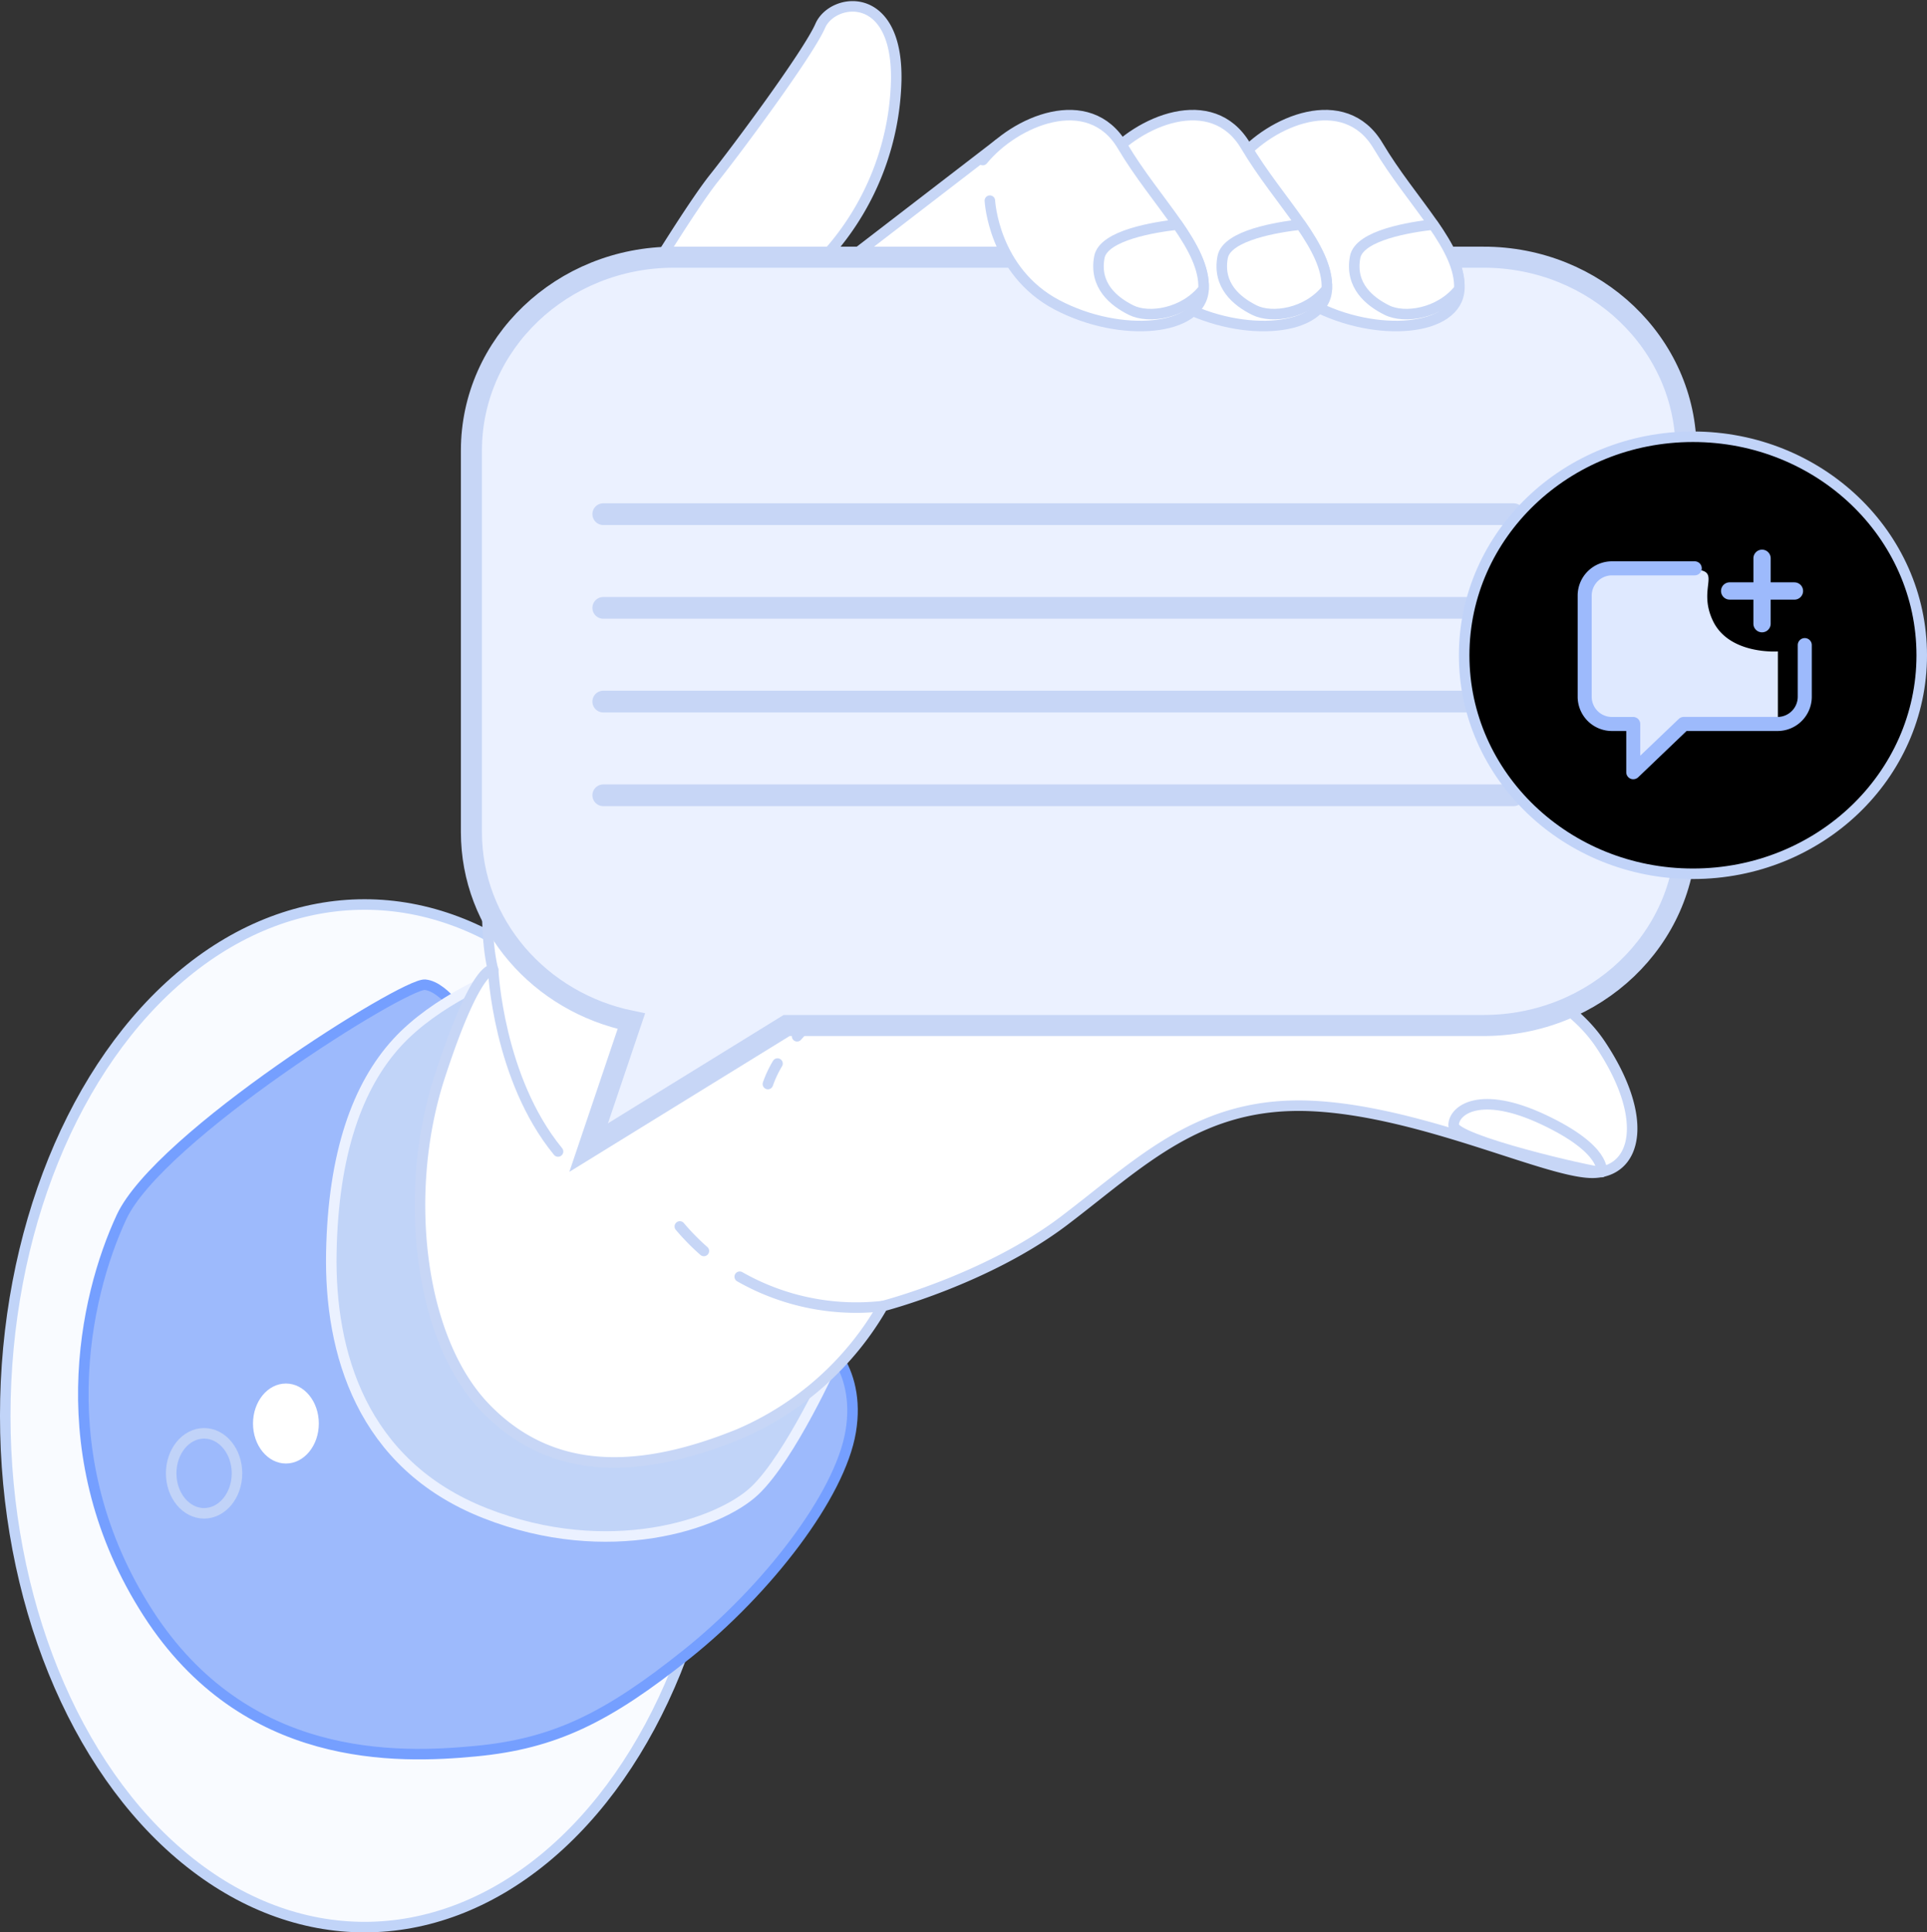 <svg xmlns="http://www.w3.org/2000/svg" width="183.123" height="183.598"
    viewBox="0 0 183.123 183.598">
    <rect x="0" y="0" width="183.123" height="183.598" fill="#333333" stroke="none"/>
    <defs>
        <clipPath id="prefix__a">
            <path
                d="M354.426 232.769c-4.564-6.847-15.468-8.875-24.09-11.665s-13.693-8.368-11.411-22.061 14.2-36.008 13.947-40.066-41.08-3.8-44.883-2.536-4.565 1.014-8.115 5.579a62.84 62.84 0 00-5.325 7.861l4.4-9.25.318.018a11.811 11.811 0 012.015-3.357 25.665 25.665 0 006.211-16.114c.168-8.729-6.043-7.889-7.218-5.2s-8.057 11.918-10.071 14.436-6.211 9.4-6.211 9.4l-4.663 16.158s-1.014 4.818-6.847 23.076-3.3 26.625-3.3 26.625-1.521-.76-5.071 10.143-2.029 24.851 4.31 31.444 14.708 6.34 24.091 2.536a28.83 28.83 0 0013.693-12.172s9.89-2.536 17.243-8.114 12.933-11.412 23.583-10.9 22.822 6.593 26.88 6.339 5.079-5.333.514-12.18z"
                transform="translate(-242.243 -134.131)" stroke-linejoin="round" stroke-linecap="round" stroke="#263238"
                fill="currentColor" />
        </clipPath>
        <style>
            .prefix__e,
            .prefix__h {
                fill: #fff
            }

            .prefix__g,
            .prefix__h,
            .prefix__j {
                stroke-linecap: round
            }

            .prefix__g,
            .prefix__h {
                stroke-linejoin: round
            }

            .prefix__o {
                fill: #9dbafc
            }

            .prefix__g,
            .prefix__j {
                fill: none
            }

            .prefix__g,
            .prefix__h,
            .prefix__j {
                stroke: #c7d6f6
            }

            .prefix__j {
                stroke-miterlimit: 10;
                stroke-width: 2.064px
            }
        </style>
    </defs>
    <ellipse cx="34.145" cy="48.58" rx="34.145" ry="48.58" transform="translate(.499 85.938)" fill="#f9fbff"
        stroke="#c1d4f8" />
    <path
        d="M44.484 97.298s-2.136-3.561-4.094-3.738-25.283 14.422-28.844 22.078-6.945 22.91 2.522 37.618c9.213 14.312 23.65 13.837 31.128 13.125s12.487-3.151 20.095-9.237 14.538-15.045 15.553-21.132-2.7-9.466-5.071-10.312-16.06-.676-26.035-10.819-5.254-17.583-5.254-17.583z"
        stroke="#759fff" fill="#9dbafc" stroke-linejoin="round" stroke-linecap="round" />
    <path
        d="M47.511 92.669s-6.054 2.315-9.793 6.409-6.053 10.5-6.231 19.941 2.849 20.119 14.6 24.748 22.255 1.069 25.639-2.136 7.478-12.285 7.478-12.285-18.694 4.985-27.6-5.52-4.093-31.157-4.093-31.157z"
        fill="#c1d4f8" stroke="#ebf1ff" stroke-linejoin="round" stroke-linecap="round" />
    <path class="prefix__e"
        d="M152.101 99.242c-4.564-6.847-15.468-8.875-24.09-11.665s-13.693-8.368-11.411-22.061 14.2-36.008 13.947-40.066-41.08-3.8-44.883-2.536-4.565 1.014-8.115 5.579a62.84 62.84 0 00-5.325 7.861l4.4-9.25.318.018a11.811 11.811 0 012.015-3.357 25.665 25.665 0 006.211-16.114c.168-8.729-6.043-7.889-7.218-5.2s-8.057 11.918-10.071 14.436-6.211 9.4-6.211 9.4l-4.663 16.158s-1.014 4.818-6.847 23.076-3.3 26.625-3.3 26.625-1.521-.76-5.071 10.143-2.029 24.851 4.31 31.444 14.708 6.34 24.091 2.536a28.83 28.83 0 0013.693-12.172s9.89-2.536 17.243-8.114 12.933-11.412 23.583-10.9 22.822 6.593 26.88 6.339 5.079-5.333.514-12.18z" />
    <g clip-path="url(#prefix__a)" transform="translate(39.918 .604)">
        <path class="prefix__e"
            d="M46.774 74.863C18.558 79.074 9.69 85.811 12.512 95.076a14.207 14.207 0 002.788 4.969c.01.181.026.368.052.567 0 0 .5.307 1.249.831a23.762 23.762 0 003.192 2.588c1.852 1.76 3.508 3.961 3.168 6-.725 4.349-10.871 11.958-15.943 12.32s-6.885-4.711-7.609.724 10.508 18.842 21.378 17.392 19.929-16.668 19.929-16.668-1.45-2.536 5.8-10.145c4.79-5.03 11.629-7.209 16.872-9.26a96.918 96.918 0 0014.426-5.53c12.9-6.316 28.217-2.105 28.217-2.105s-31.04-26.107-59.257-21.896z" />
    </g>
    <path class="prefix__g"
        d="M152.101 99.242c-4.564-6.847-15.468-8.875-24.09-11.665s-13.693-8.368-11.411-22.061 14.2-36.008 13.947-40.066-41.08-3.8-44.883-2.536-4.565 1.014-8.115 5.579a62.84 62.84 0 00-5.325 7.861l4.4-9.25.318.018a11.811 11.811 0 012.015-3.357 25.665 25.665 0 006.211-16.114c.168-8.729-6.043-7.889-7.218-5.2s-8.057 11.918-10.071 14.436-6.211 9.4-6.211 9.4l-4.663 16.158s-1.014 4.818-6.847 23.076-3.3 26.625-3.3 26.625-1.521-.76-5.071 10.143-2.029 24.851 4.31 31.444 14.708 6.34 24.091 2.536a28.83 28.83 0 0013.693-12.172s9.89-2.536 17.243-8.114 12.933-11.412 23.583-10.9 22.822 6.593 26.88 6.339 5.079-5.333.514-12.18z" />
    <path class="prefix__h"
        d="M152.202 111.363s.534-2.136-5.52-4.985-8.546-.89-8.546.534 13.176 4.451 14.066 4.451zM94.905 13.693L79.631 25.442h20.478s0-14.435-5.204-11.749z" />
    <path class="prefix__g"
        d="M75.748 98.457a21.522 21.522 0 017.907-5.61M72.974 102.996a10.415 10.415 0 01.914-1.946M66.888 118.856a22.257 22.257 0 01-2.284-2.328M83.888 124.094a22.391 22.391 0 01-13.592-2.79" />
    <path
        d="M140.986 24.436h-76.95c-10.625 0-19.238 8.224-19.238 18.37v36.256c0 8.821 6.512 16.187 15.2 17.961l-4.058 12.011 18.813-11.6h66.237c10.625 0 19.238-8.224 19.238-18.37V42.806c-.004-10.146-8.617-18.37-19.242-18.37z"
        stroke-miterlimit="10" fill="#ebf1ff" stroke-width="2" stroke="#c7d6f6" />
    <path class="prefix__j" d="M57.328 48.851h86.508M57.328 57.755h86.508M57.328 66.658h86.508M57.328 75.562h86.508" />
    <g transform="translate(139.139 41.497)">
        <ellipse cx="21.742" cy="20.761" rx="21.742" ry="20.761" stroke="#c1d3f8" fill="currentColor" />
    </g>
    <g>
        <path class="prefix__h"
            d="M118.371 19.065s.335 6.714 6.378 9.9 13.764 2.518 13.932-1.511-4.532-8.224-7.721-13.6-10.239-2.35-13.261 1.343" />
        <path class="prefix__h"
            d="M128.777 24.433c-.5 2.686 1.343 4.2 3.022 5.035s5.035.336 6.882-2.015c.082-1.96-.994-3.963-2.483-6.119-2.119.237-7.027.999-7.421 3.099z" />
    </g>
    <g>
        <path class="prefix__h"
            d="M105.781 19.065s.336 6.714 6.379 9.9 13.763 2.518 13.932-1.511-4.532-8.224-7.721-13.6-10.239-2.35-13.261 1.343" />
        <path class="prefix__h"
            d="M116.188 24.433c-.5 2.686 1.343 4.2 3.021 5.035s5.036.336 6.883-2.015c.082-1.96-.994-3.963-2.483-6.119-2.119.237-7.027.999-7.421 3.099z" />
    </g>
    <g>
        <path class="prefix__h"
            d="M94.067 19.065s.335 6.714 6.378 9.9 13.764 2.518 13.932-1.511-4.532-8.224-7.721-13.6-10.239-2.346-13.261 1.354" />
        <path class="prefix__h"
            d="M104.473 24.433c-.5 2.686 1.343 4.2 3.021 5.035s5.035.336 6.882-2.015c.082-1.96-.994-3.963-2.483-6.119-2.118.237-7.026.999-7.42 3.099z" />
    </g>
    <path class="prefix__g" d="M46.865 92.142s.468 10.32 6.166 17.264" />
    <path class="prefix__e"
        d="M30.298 135.251c0 2.1-1.4 3.8-3.127 3.8s-3.127-1.7-3.127-3.8 1.4-3.8 3.127-3.8 3.127 1.699 3.127 3.8z" />
    <path d="M22.521 139.983c0 2.1-1.4 3.8-3.127 3.8s-3.127-1.7-3.127-3.8 1.4-3.8 3.127-3.8 3.127 1.7 3.127 3.8z"
        stroke="#c1d3f8" fill="none" stroke-linejoin="round" stroke-linecap="round" />
    <g>
        <path fill="none" d="M150.397 50.608h21.354v22.371h-21.354z" />
        <path
            d="M150.397 55.941c.187 1.66 0 11.1 0 11.1a43.439 43.439 0 004.536 2.175 16.636 16.636 0 010 3.834l5.092-4.289h8.928v-6.868s-4.636.343-6.181-2.919 1.1-4.865-2.06-4.865h-7.787s-2.715.173-2.528 1.832z"
            fill="#dfe9ff" />
        <path class="prefix__o"
            d="M170.526 55.329h-2.257v-2.255a.821.821 0 10-1.641 0v2.255h-2.257a.821.821 0 000 1.642h2.255v2.258a.821.821 0 101.641 0v-2.256h2.259a.821.821 0 000-1.642z" />
        <path class="prefix__o"
            d="M154.948 73.986a.652.652 0 00.264.051.681.681 0 00.462-.183l4.6-4.4h8.645a3.258 3.258 0 003.256-3.256v-4.905a.667.667 0 10-1.335 0v4.905a1.923 1.923 0 01-1.921 1.921H160a.681.681 0 00-.462.183l-3.666 3.5v-3.014a.67.67 0 00-.667-.667h-2.024a1.923 1.923 0 01-1.921-1.921v-9.606a1.929 1.929 0 011.921-1.928h7.868a.667.667 0 000-1.335h-7.868a3.258 3.258 0 00-3.256 3.261v9.606a3.258 3.258 0 003.256 3.256h1.363v3.923a.666.666 0 00.404.609z" />
    </g>
</svg>